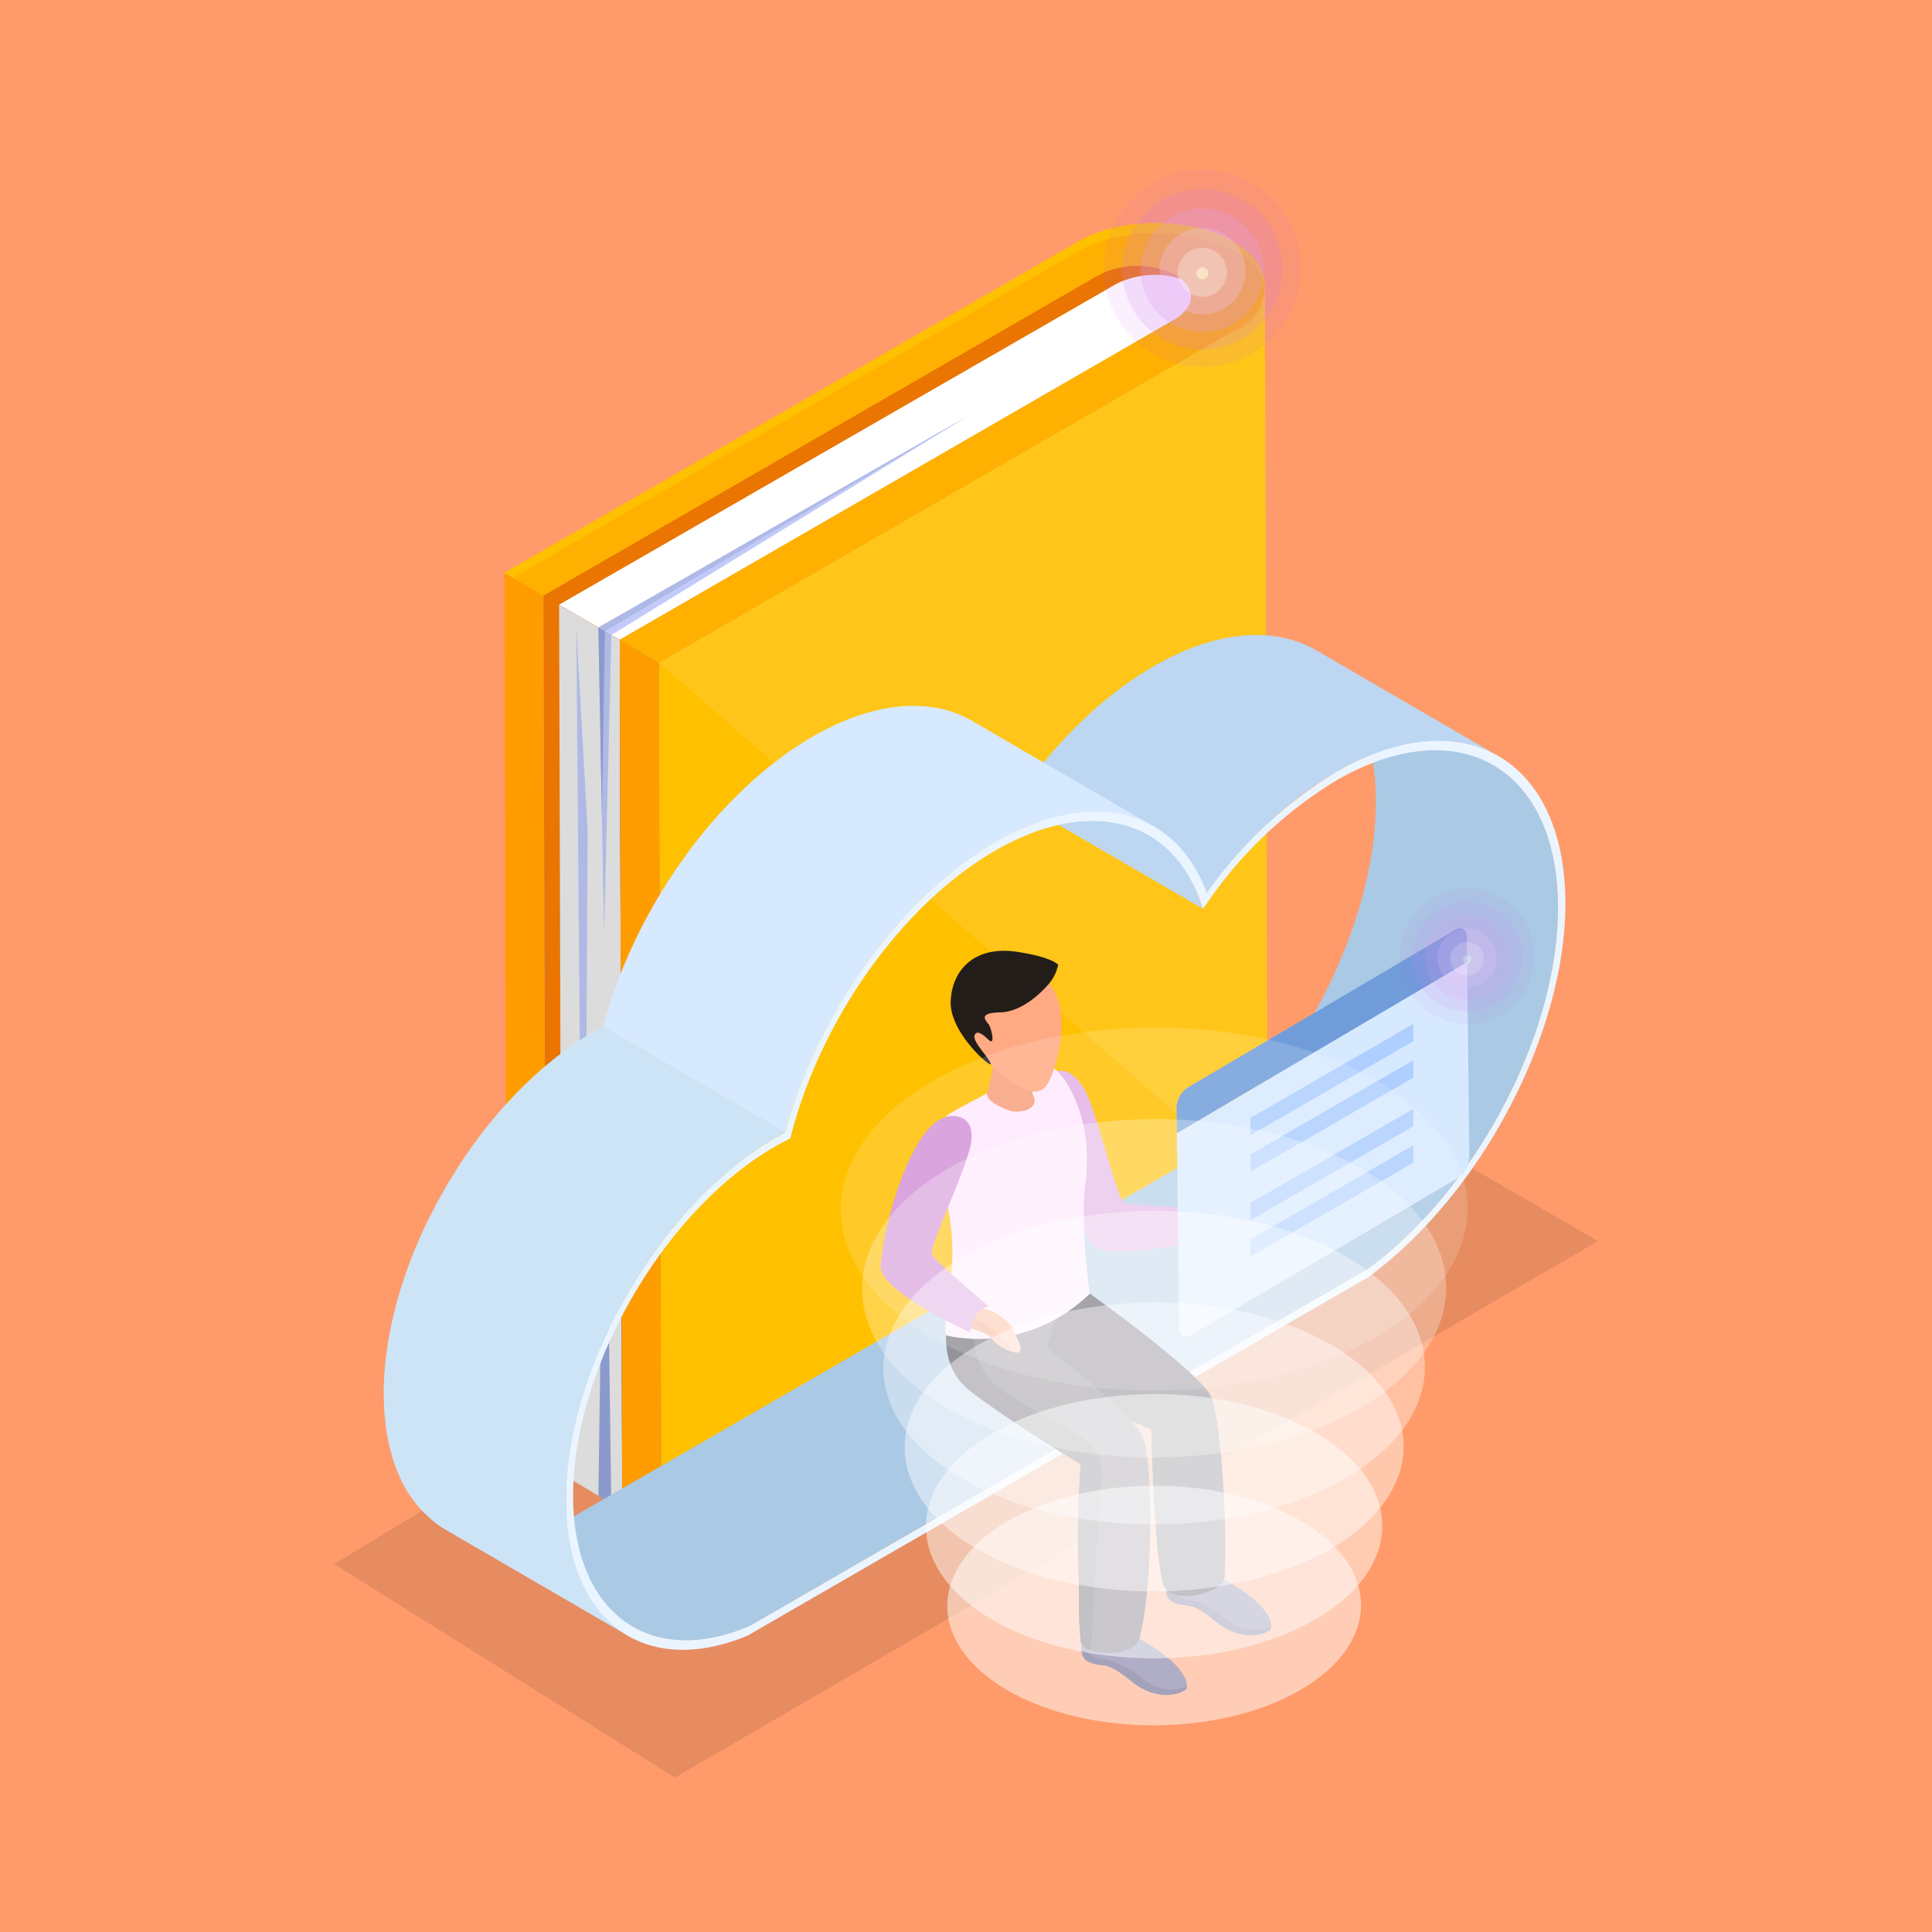 <svg xmlns="http://www.w3.org/2000/svg" xmlns:xlink="http://www.w3.org/1999/xlink" width="206" height="206" viewBox="0 0 206 206">
  <defs>
    <clipPath id="clip-path">
      <path id="Trazado_122812" data-name="Trazado 122812" d="M214.6,384.277l.264,94.137a9.025,9.025,0,0,1,8.16,0l-.269-94.137A8.995,8.995,0,0,0,214.6,384.277Z" transform="translate(-214.596 -383.3)" fill="none"/>
    </clipPath>
    <clipPath id="clip-path-2">
      <path id="Trazado_122821" data-name="Trazado 122821" d="M221.606,480.4l-.271-94.141a2.866,2.866,0,0,0-1.682-2.353l.269,94.137A2.881,2.881,0,0,1,221.606,480.4Z" transform="translate(-219.653 -383.906)" fill="none"/>
    </clipPath>
    <clipPath id="clip-path-3">
      <path id="Trazado_122823" data-name="Trazado 122823" d="M221.61,479.506l-.271-94.141a2.882,2.882,0,0,1-1.693,2.379l.263,94.137A2.874,2.874,0,0,0,221.61,479.506Z" transform="translate(-219.646 -385.365)" fill="none"/>
    </clipPath>
  </defs>
  <g id="_94" data-name="94" transform="translate(-1170 -16286)">
    <rect id="Rectángulo_34997" data-name="Rectángulo 34997" width="206" height="206" transform="translate(1170 16286)" fill="#ff9b6a"/>
    <g id="Grupo_86624" data-name="Grupo 86624" transform="translate(1041.595 15926.346)">
      <g id="Grupo_86582" data-name="Grupo 86582" transform="translate(164.022 468.938)" opacity="0.1">
        <path id="Trazado_122800" data-name="Trazado 122800" d="M200.368,513.753l98.421-57.2L259.066,433.5l-95.044,57.479Z" transform="translate(-164.022 -433.502)"/>
      </g>
      <g id="Grupo_86601" data-name="Grupo 86601" transform="translate(182.182 383.429)">
        <g id="Grupo_86585" data-name="Grupo 86585" transform="translate(63.394 4.555)" style="isolation: isolate">
          <g id="Grupo_86584" data-name="Grupo 86584" clip-path="url(#clip-path)">
            <g id="Grupo_86583" data-name="Grupo 86583" transform="translate(0 -0.003)" style="isolation: isolate">
              <path id="Trazado_122801" data-name="Trazado 122801" d="M214.6,384.058l.264,94.137a6.6,6.6,0,0,1,.832-.4l-.268-94.141a5.786,5.786,0,0,0-.829.4Z" transform="translate(-214.596 -383.078)" fill="#6e0049"/>
              <path id="Trazado_122802" data-name="Trazado 122802" d="M215.11,383.747l.268,94.141c.224-.089.458-.166.7-.235l-.269-94.141c-.237.069-.477.147-.7.235Z" transform="translate(-214.281 -383.167)" fill="#72004c"/>
              <path id="Trazado_122803" data-name="Trazado 122803" d="M215.544,383.568l.269,94.141c.194-.058.4-.1.6-.145l-.264-94.144c-.2.04-.406.092-.6.148Z" transform="translate(-214.015 -383.224)" fill="#76004f"/>
              <path id="Trazado_122804" data-name="Trazado 122804" d="M215.918,383.457l.264,94.144c.19-.042.379-.076.577-.1l-.273-94.141c-.19.026-.384.061-.569.1Z" transform="translate(-213.786 -383.261)" fill="#7a0052"/>
              <path id="Trazado_122805" data-name="Trazado 122805" d="M216.271,383.383l.273,94.141c.179-.027.369-.047.56-.063l-.269-94.141c-.187.016-.374.035-.563.063Z" transform="translate(-213.57 -383.285)" fill="#7f0055"/>
              <path id="Trazado_122806" data-name="Trazado 122806" d="M216.62,383.332l.269,94.141c.189-.015.377-.024.568-.031l-.269-94.141c-.189,0-.379.013-.568.031Z" transform="translate(-213.356 -383.296)" fill="#830057"/>
              <path id="Trazado_122807" data-name="Trazado 122807" d="M216.972,383.3l.269,94.141c.2,0,.4,0,.589,0l-.264-94.141c-.2-.01-.4-.01-.593,0Z" transform="translate(-213.14 -383.298)" fill="#87005a"/>
              <path id="Trazado_122808" data-name="Trazado 122808" d="M217.34,383.3l.264,94.141c.218,0,.429.021.648.044l-.273-94.144c-.211-.019-.424-.034-.64-.04Z" transform="translate(-212.915 -383.295)" fill="#8b005d"/>
              <path id="Trazado_122809" data-name="Trazado 122809" d="M217.737,383.328l.273,94.144c.244.023.489.056.732.1l-.264-94.141c-.243-.045-.49-.079-.74-.1Z" transform="translate(-212.672 -383.28)" fill="#8f0060"/>
              <path id="Trazado_122810" data-name="Trazado 122810" d="M218.2,383.393l.264,94.141a7.738,7.738,0,0,1,1.09.271l-.263-94.142a8.3,8.3,0,0,0-1.092-.269Z" transform="translate(-212.391 -383.24)" fill="#940063"/>
              <path id="Trazado_122811" data-name="Trazado 122811" d="M218.873,383.56l.263,94.142a6.7,6.7,0,0,1,1.264.553l-.269-94.137a6.505,6.505,0,0,0-1.258-.558Z" transform="translate(-211.976 -383.138)" fill="#980066"/>
            </g>
          </g>
        </g>
        <g id="Grupo_86588" data-name="Grupo 86588" transform="translate(71.549 5.532)" style="isolation: isolate">
          <g id="Grupo_86587" data-name="Grupo 86587" clip-path="url(#clip-path-2)">
            <g id="Grupo_86586" data-name="Grupo 86586" style="isolation: isolate">
              <path id="Trazado_122813" data-name="Trazado 122813" d="M219.653,383.906l.269,94.137.071.044-.264-94.139a.682.682,0,0,0-.076-.042Z" transform="translate(-219.653 -383.906)" fill="#980066"/>
              <path id="Trazado_122814" data-name="Trazado 122814" d="M219.7,383.932l.264,94.139a4.236,4.236,0,0,1,.73.543l-.264-94.141a4.546,4.546,0,0,0-.731-.542Z" transform="translate(-219.624 -383.89)" fill="#940063"/>
              <path id="Trazado_122815" data-name="Trazado 122815" d="M220.153,384.268l.264,94.141a2.972,2.972,0,0,1,.361.387l-.264-94.141a3.825,3.825,0,0,0-.361-.387Z" transform="translate(-219.347 -383.684)" fill="#8f0060"/>
              <path id="Trazado_122816" data-name="Trazado 122816" d="M220.377,384.508l.264,94.141a2.945,2.945,0,0,1,.234.344l-.264-94.137a2.334,2.334,0,0,0-.234-.347Z" transform="translate(-219.209 -383.537)" fill="#8b005d"/>
              <path id="Trazado_122817" data-name="Trazado 122817" d="M220.522,384.723l.264,94.137a2.074,2.074,0,0,1,.15.331l-.263-94.141a2.624,2.624,0,0,0-.152-.327Z" transform="translate(-219.121 -383.406)" fill="#87005a"/>
              <path id="Trazado_122818" data-name="Trazado 122818" d="M220.616,384.926l.263,94.141a1.722,1.722,0,0,1,.1.327l-.263-94.144a2.394,2.394,0,0,0-.1-.324Z" transform="translate(-219.063 -383.281)" fill="#830057"/>
              <path id="Trazado_122819" data-name="Trazado 122819" d="M220.675,385.127l.263,94.144a2.017,2.017,0,0,1,.042.327l-.271-94.141a2.553,2.553,0,0,0-.034-.331Z" transform="translate(-219.027 -383.158)" fill="#7f0055"/>
              <path id="Trazado_122820" data-name="Trazado 122820" d="M220.7,385.332l.271,94.141v.053l-.271-94.141v-.053Z" transform="translate(-219.014 -383.032)" fill="#7a0052"/>
            </g>
          </g>
        </g>
        <g id="Grupo_86591" data-name="Grupo 86591" transform="translate(71.538 7.885)" style="isolation: isolate">
          <g id="Grupo_86590" data-name="Grupo 86590" clip-path="url(#clip-path-3)">
            <g id="Grupo_86589" data-name="Grupo 86589" style="isolation: isolate">
              <path id="Trazado_122822" data-name="Trazado 122822" d="M219.646,387.744l.263,94.137a2.874,2.874,0,0,0,1.7-2.375l-.271-94.141a2.882,2.882,0,0,1-1.693,2.379Z" transform="translate(-219.646 -385.365)" fill="#858585"/>
            </g>
          </g>
        </g>
        <g id="Grupo_86592" data-name="Grupo 86592" transform="translate(4.164 5.533)">
          <path id="Trazado_122824" data-name="Trazado 122824" d="M177.866,418.1l.271,94.142,59.224-34.2-.265-94.137Z" transform="translate(-177.866 -383.906)" fill="#71004c"/>
        </g>
        <g id="Grupo_86593" data-name="Grupo 86593" transform="translate(0 37.302)">
          <path id="Trazado_122825" data-name="Trazado 122825" d="M175.284,403.607l.263,94.142,4.172,2.422-.271-94.142Z" transform="translate(-175.284 -403.607)" fill="#ff9c00"/>
        </g>
        <g id="Grupo_86594" data-name="Grupo 86594" transform="translate(4.164 39.724)">
          <path id="Trazado_122826" data-name="Trazado 122826" d="M177.866,405.109l.271,94.142,1.672-.51,6.463,3.893-.264-92.794Z" transform="translate(-177.866 -405.109)" fill="#dcdcdc"/>
        </g>
        <g id="Grupo_86595" data-name="Grupo 86595" transform="translate(12.305 10.263)">
          <path id="Trazado_122827" data-name="Trazado 122827" d="M182.915,421.031l.264,94.142,59.231-34.2-.263-94.137Z" transform="translate(-182.915 -386.84)" fill="#898989"/>
        </g>
        <g id="Grupo_86596" data-name="Grupo 86596" transform="translate(4.164 4.555)">
          <path id="Trazado_122828" data-name="Trazado 122828" d="M177.866,418.469l8.142,4.731,59.232-34.191c2.253-1.308,2.266-3.427.011-4.731a8.995,8.995,0,0,0-8.155,0Z" transform="translate(-177.866 -383.3)" fill="#ea7500"/>
        </g>
        <g id="Grupo_86597" data-name="Grupo 86597" transform="translate(5.84 5.54)">
          <path id="Trazado_122829" data-name="Trazado 122829" d="M244.6,388.634l-59.232,34.191-6.466-3.754,59.4-34.192a9.129,9.129,0,0,1,6.957-.519C246.825,385.664,246.611,387.468,244.6,388.634Z" transform="translate(-178.905 -383.911)" fill="#fff"/>
        </g>
        <g id="Grupo_86598" data-name="Grupo 86598" transform="translate(12.305 44.455)">
          <path id="Trazado_122830" data-name="Trazado 122830" d="M182.915,408.043l.264,94.142,4.17,2.422-.263-94.142Z" transform="translate(-182.915 -408.043)" fill="#ff9c00"/>
        </g>
        <path id="Trazado_122831" data-name="Trazado 122831" d="M246.677,389.471c2.3-1.327,3.449-3.072,3.443-4.817l.269,94.141c0,1.742-1.145,3.486-3.448,4.817l-61.176,35.323-.264-94.142Z" transform="translate(-169.025 -377.915)" fill="#ffc000"/>
        <g id="Grupo_86599" data-name="Grupo 86599" transform="translate(0)">
          <path id="Trazado_122832" data-name="Trazado 122832" d="M175.284,417.777l4.164,2.422,59.23-34.191a8.995,8.995,0,0,1,8.155,0c2.254,1.3,2.241,3.423-.011,4.731L187.59,424.93l4.17,2.422,61.176-35.322c4.572-2.64,4.6-6.929.048-9.575s-11.946-2.64-16.521,0Z" transform="translate(-175.284 -380.475)" fill="#ffc000"/>
        </g>
        <g id="Grupo_86600" data-name="Grupo 86600" transform="translate(0.915 1.065)">
          <path id="Trazado_122833" data-name="Trazado 122833" d="M246.485,385.6a8.995,8.995,0,0,0-8.155,0L179.1,419.794l-3.249-1.885,60.265-34.795c4.575-2.638,11.977-2.638,16.521,0a4.383,4.383,0,0,1-.048,8.511l-61.176,35.322-4.17-2.422,58.812-33.953a3.9,3.9,0,0,0,2.027-2.085C248.462,387.5,247.843,386.388,246.485,385.6Z" transform="translate(-175.851 -381.136)" fill="#ffb000"/>
        </g>
        <path id="Trazado_122834" data-name="Trazado 122834" d="M177.866,405.109l.271,94.142,1.672-.51-.268-92.656Z" transform="translate(-173.702 -365.385)" fill="#ea7500"/>
        <path id="Trazado_122835" data-name="Trazado 122835" d="M181.246,428.892l-.255,48.355-.51-18.129-.441-51.9Z" transform="translate(-172.37 -364.09)" fill="#aeb9e5"/>
        <path id="Trazado_122836" data-name="Trazado 122836" d="M220.9,393.238l-39.4,22.551,1.378.8Z" transform="translate(-171.475 -372.657)" fill="#c2caf9"/>
        <path id="Trazado_122837" data-name="Trazado 122837" d="M181.5,407.223l.608,32.683.77-31.883Z" transform="translate(-171.475 -364.09)" fill="#aeb9e5"/>
        <path id="Trazado_122838" data-name="Trazado 122838" d="M220.9,393.238l-39.4,22.551.691.4Z" transform="translate(-171.475 -372.657)" fill="#aeb9e5"/>
        <path id="Trazado_122839" data-name="Trazado 122839" d="M182.192,407.623l-.317,19.792-.375-20.192Z" transform="translate(-171.475 -364.09)" fill="#8b9acc"/>
        <path id="Trazado_122840" data-name="Trazado 122840" d="M182.192,434.3l.687,49.755-1.378-.831Z" transform="translate(-171.475 -347.504)" fill="#8b9acc"/>
        <path id="Trazado_122841" data-name="Trazado 122841" d="M250.12,384.654l.269,94.141a4.326,4.326,0,0,1-.581,2.019L185.5,424.793l61.176-35.322C248.977,388.144,250.127,386.4,250.12,384.654Z" transform="translate(-169.025 -377.915)" fill="#fff" opacity="0.1"/>
      </g>
      <g id="Grupo_86604" data-name="Grupo 86604" transform="translate(169.312 427.355)">
        <path id="Trazado_122842" data-name="Trazado 122842" d="M191.148,512.466l-19.427-11.291a10.8,10.8,0,0,0,1.121.555c.1.047.211.086.319.129.226.089.466.161.7.232.281.092.561.171.848.237.252.056.506.106.771.148.168.024.337.053.508.073a12.459,12.459,0,0,0,1.263.087c.023,0,.047,0,.069,0,.469,0,.948-.027,1.435-.073l.284-.027c.472-.056.951-.132,1.437-.234.073-.013.145-.031.218-.047.5-.11,1-.242,1.517-.4l.2-.069c.548-.173,1.1-.371,1.656-.608l66.019-38.121a43.732,43.732,0,0,0,6.176-5.56l.034-.04c.631-.677,1.238-1.377,1.833-2.095.032-.037.063-.082.1-.119.576-.706,1.14-1.424,1.685-2.158l.044-.053c.542-.734,1.064-1.487,1.575-2.246q.9-1.352,1.722-2.753.68-1.156,1.306-2.34c.042-.076.082-.158.124-.237.408-.787.8-1.577,1.174-2.377l.092-.208c.368-.793.711-1.6,1.039-2.406.032-.076.063-.152.092-.231.331-.816.63-1.638.909-2.459.023-.056.042-.114.063-.177.3-.872.564-1.748.81-2.624l.01-.021c.237-.872.453-1.745.637-2.611.013-.055.021-.1.031-.161q.261-1.229.445-2.441c.013-.082.018-.166.034-.252.113-.787.2-1.575.258-2.353.006-.073.016-.148.023-.224.06-.83.092-1.656.089-2.469,0-.437-.013-.869-.032-1.292-.006-.123-.016-.242-.023-.361-.018-.284-.034-.568-.06-.848-.015-.173-.037-.342-.053-.513-.027-.232-.053-.46-.085-.69-.021-.166-.05-.34-.074-.5-.035-.227-.073-.445-.115-.661-.037-.184-.073-.366-.11-.545s-.089-.389-.132-.577c-.05-.214-.108-.424-.164-.632-.047-.168-.094-.334-.145-.5-.077-.252-.16-.5-.245-.737-.047-.139-.092-.274-.145-.406-.153-.416-.324-.816-.5-1.2-.016-.031-.032-.06-.048-.092a15.457,15.457,0,0,0-.808-1.474,1.225,1.225,0,0,1-.073-.113,12.976,12.976,0,0,0-.769-1.071c-.063-.082-.129-.161-.192-.24-.261-.311-.532-.61-.813-.89-.026-.023-.044-.047-.069-.073a11.4,11.4,0,0,0-.951-.819c-.076-.06-.156-.122-.235-.179a11.045,11.045,0,0,0-1.04-.7l19.427,11.288a11.067,11.067,0,0,1,1.04.7,2.762,2.762,0,0,1,.235.179,10.591,10.591,0,0,1,.951.819c.026.024.05.053.076.079.281.276.545.572.8.879.066.081.135.163.2.245.268.343.522.693.764,1.068a.25.25,0,0,1,.026.035c.016.027.032.06.05.087a14.885,14.885,0,0,1,.806,1.461.637.637,0,0,0,.035.064.1.1,0,0,0,.013.031c.179.387.348.787.5,1.2a.848.848,0,0,1,.047.111c.039.1.066.2.1.3.085.242.166.482.242.73.023.069.052.135.069.208.029.1.052.2.076.293.06.208.113.414.168.629.018.1.047.184.069.277s.04.2.06.293c.04.189.079.384.113.579.019.1.04.184.056.281s.032.214.048.318c.031.185.06.369.084.558.013.082.029.161.039.248.014.132.024.277.04.419.019.169.04.347.056.522l.019.19c.019.21.026.431.04.648.006.123.019.242.026.368,0,.029,0,.061,0,.089l0,0v0h0c.016.373.026.753.026,1.134v.069c0,.347,0,.693-.013,1.047-.013.371-.029.743-.053,1.121-.006.094-.013.185-.023.284l-.019.258c-.016.2-.031.4-.047.592-.039.384-.082.766-.129,1.153-.026.192-.056.393-.085.592-.013.082-.023.166-.037.252-.016.111-.029.214-.045.322q-.094.6-.208,1.193c-.06.308-.119.614-.185.922-.013.053-.023.11-.034.164s-.016.09-.026.139c-.092.411-.189.827-.29,1.243s-.211.813-.324,1.222a.2.2,0,0,1-.006.034c-.116.413-.235.832-.364,1.248s-.258.824-.4,1.237c-.013.042-.029.085-.045.129-.018.063-.04.123-.06.184-.1.3-.2.589-.308.885-.142.39-.29.784-.445,1.174-.047.129-.1.261-.156.393-.032.076-.06.155-.092.231-.073.176-.139.347-.211.519-.156.381-.321.759-.49,1.143-.111.248-.224.5-.337.747-.035.069-.066.142-.1.208s-.053.123-.082.185c-.2.422-.4.839-.608,1.253-.153.313-.314.614-.476.924-.047.084-.084.173-.132.261-.027.06-.063.123-.094.179-.369.687-.747,1.371-1.14,2.042-.023.04-.048.073-.069.113-.548.932-1.127,1.851-1.727,2.753-.024.039-.047.076-.071.113q-.714,1.059-1.466,2.082a.264.264,0,0,1-.027.035c-.023.034-.048.063-.069.094-.3.406-.608.806-.921,1.2-.235.3-.477.6-.718.892-.047.055-.092.114-.139.168-.024.031-.05.066-.079.1-.285.35-.585.693-.882,1.037-.285.321-.576.642-.866.955a.051.051,0,0,1-.024.027c-.01.01-.019.026-.032.039-.314.337-.629.668-.951.995s-.632.639-.956.945c-.016.018-.032.034-.048.05-.337.324-.677.637-1.017.948s-.672.6-1.013.882a.1.1,0,0,1-.026.021l-.01.006c-.34.29-.69.574-1.039.851s-.693.539-1.043.8c-.016.01-.029.023-.044.031l-66.019,38.123c-.1.042-.2.085-.3.126q-.435.177-.863.321c-.171.06-.337.111-.5.164l-.182.066c-.063.016-.126.037-.185.056-.293.089-.587.171-.872.24-.158.04-.31.073-.461.1-.077.016-.15.034-.223.047s-.148.036-.224.055c-.3.057-.608.11-.909.147-.1.013-.208.019-.313.032-.087.013-.179.019-.271.027-.129.013-.258.032-.387.042-.347.023-.69.034-1.027.031h-.018c-.035,0-.066,0-.1,0-.331,0-.661-.018-.982-.05-.085-.006-.168-.024-.253-.034-.173-.019-.342-.048-.513-.076-.155-.023-.318-.036-.473-.066-.106-.019-.2-.06-.3-.085-.284-.063-.558-.142-.829-.224-.126-.04-.268-.063-.39-.11s-.224-.089-.331-.132-.208-.082-.306-.123A10.61,10.61,0,0,1,191.148,512.466Z" transform="translate(-164.596 -406.726)" fill="#aac9e5"/>
        <path id="Trazado_122843" data-name="Trazado 122843" d="M230.579,433.311q-.747.941-1.471,1.927l-19.427-11.294.264-.358c.344-.46.69-.914,1.04-1.358.05-.069.106-.135.163-.2.082-.108.168-.208.25-.311.176-.218.345-.432.519-.643.3-.364.614-.724.919-1.077a.264.264,0,0,0,.047-.05c.3-.34.6-.671.9-1,.185-.2.377-.4.569-.6.085-.089.171-.177.256-.264l.156-.168q.51-.52,1.03-1.021l.3-.274c.1-.1.21-.2.321-.3.148-.139.3-.281.44-.413.363-.324.724-.642,1.087-.945l.029-.026a.952.952,0,0,0,.074-.063c.326-.271.653-.539.98-.8.2-.153.4-.3.6-.456.085-.063.169-.129.255-.2s.145-.111.218-.164c.35-.258.7-.5,1.058-.748.114-.079.227-.148.337-.224.089-.06.177-.115.261-.174.148-.1.293-.2.442-.289.343-.221.687-.429,1.029-.634.082-.047.161-.09.243-.139.258-.15.516-.292.771-.427.1-.058.2-.1.3-.158.126-.066.248-.132.371-.2s.218-.115.323-.164c.179-.084.352-.163.526-.245.1-.053.211-.1.314-.152a.992.992,0,0,0,.145-.069c.327-.145.651-.281.972-.41l.006-.006.01,0c.324-.129.65-.248.968-.358a1.207,1.207,0,0,1,.135-.047c.113-.039.223-.076.334-.111.169-.053.34-.116.5-.163l.268-.076c.129-.035.261-.073.392-.1.113-.034.229-.069.345-.1s.253-.053.379-.082.258-.06.384-.085c.079-.015.161-.034.237-.053.147-.029.289-.047.431-.066s.306-.06.46-.079c.06-.01.118-.021.174-.027.147-.019.289-.029.434-.048.164-.014.331-.034.492-.047.053-.006.106-.013.161-.016.126-.01.248-.01.377-.016.2,0,.393-.015.589-.018.06,0,.119-.006.179-.006.092,0,.184.013.274.013.256.006.511.018.763.037.076.006.155.006.227.01.056.006.11.019.166.026q.573.06,1.124.16a.705.705,0,0,0,.114.019l.021.006a12.719,12.719,0,0,1,1.543.422c.048.018.1.024.142.04s.069.032.108.043c.226.082.443.177.661.268.1.048.2.082.29.126.314.145.622.306.916.476l19.43,11.294c-.294-.173-.6-.331-.911-.476-.1-.05-.216-.09-.324-.135-.208-.094-.419-.182-.635-.261-.079-.031-.161-.053-.243-.082a12.918,12.918,0,0,0-1.553-.427c-.034-.006-.073-.01-.11-.016-.374-.076-.753-.122-1.14-.166-.135-.013-.268-.029-.4-.035-.258-.019-.516-.032-.776-.037-.14,0-.276-.01-.418-.006-.214,0-.435.011-.653.021-.156.006-.318.013-.474.026-.177.013-.353.032-.531.053-.2.023-.39.042-.585.069-.166.026-.331.053-.5.086-.2.034-.4.069-.6.106-.15.035-.308.073-.46.1q-.322.075-.648.16-.218.058-.435.121c-.252.074-.5.15-.758.235-.108.035-.221.066-.334.11q-.535.181-1.071.4l-.042.014c-.371.148-.743.313-1.114.479-.119.056-.24.118-.363.171-.258.126-.522.252-.787.384-.129.069-.258.135-.39.2-.353.185-.713.377-1.071.585-.574.331-1.137.687-1.7,1.056-.1.06-.192.126-.287.192-.535.355-1.064.734-1.593,1.124-.092.069-.182.142-.274.211-.519.393-1.037.8-1.546,1.23-.034.026-.063.052-.1.076-.519.439-1.032.9-1.545,1.374-.114.106-.231.218-.347.324-.5.466-.99.945-1.467,1.443-.089.087-.174.179-.256.269-.5.518-.988,1.047-1.474,1.6a.2.2,0,0,0-.044.047h0c-.489.558-.971,1.134-1.443,1.721C230.747,433.107,230.662,433.207,230.579,433.311Z" transform="translate(-141.342 -407.715)" fill="#bdd7f2"/>
        <g id="Grupo_86602" data-name="Grupo 86602" transform="translate(67.764 17.42)">
          <path id="Trazado_122844" data-name="Trazado 122844" d="M228.754,429.812l-19.43-11.294.173.488,19.427,11.288Z" transform="translate(-209.325 -418.518)" fill="#bdd7f2"/>
        </g>
        <path id="Trazado_122845" data-name="Trazado 122845" d="M210.816,419.715c-.076-.156-.145-.318-.224-.469a14.433,14.433,0,0,0-.761-1.382.284.284,0,0,1-.026-.032c-.235-.371-.492-.721-.753-1.055-.09-.11-.182-.215-.277-.321-.189-.231-.387-.448-.6-.656-.106-.11-.213-.216-.324-.321q-.322-.3-.658-.566c-.1-.082-.2-.171-.311-.25a10.575,10.575,0,0,0-1.03-.685l19.43,11.288a11.4,11.4,0,0,1,1.029.685c.1.079.2.168.31.25.226.179.447.368.661.572.106.1.214.2.321.311.208.211.41.435.6.663.092.106.184.211.271.321a12.664,12.664,0,0,1,.747,1.042.172.172,0,0,0,.029.039l0,.006a14.721,14.721,0,0,1,.758,1.372c.035.066.073.121.1.182.047.1.085.2.129.3q.16.36.314.743c.042.106.1.211.132.318.063.171.126.343.185.521L211.45,421.3c-.1-.284-.2-.552-.316-.829C211.031,420.216,210.929,419.961,210.816,419.715Z" transform="translate(-143.685 -403.879)" fill="#bdd7f2"/>
        <path id="Trazado_122846" data-name="Trazado 122846" d="M220.025,429.349c-.094.069-.189.142-.284.211-.532.413-1.064.835-1.59,1.279-.06.053-.116.106-.173.155-.492.423-.98.859-1.456,1.306-.084.079-.169.155-.255.234-.5.476-.988.963-1.467,1.464-.1.1-.2.208-.3.314-.487.511-.963,1.03-1.432,1.566-.06.066-.115.132-.168.2-.466.535-.919,1.08-1.366,1.645-.042.053-.089.106-.129.16-.435.552-.864,1.122-1.282,1.692-.221.3-.435.614-.653.922-.232.331-.46.664-.685,1q-.912,1.35-1.748,2.764c-.237.4-.466.816-.7,1.232-.164.3-.334.589-.5.885-.343.645-.677,1.295-.995,1.953-.056.123-.116.239-.173.358-.318.661-.624,1.33-.914,2-.034.087-.073.176-.11.261q-.44,1.028-.832,2.072c-.034.092-.069.182-.1.271-.255.69-.5,1.385-.724,2.079-.032.1-.066.208-.1.311-.235.743-.456,1.487-.655,2.233l-19.427-11.288c.04-.161.085-.324.129-.489q.179-.636.372-1.269c.047-.15.1-.3.14-.447.042-.119.079-.243.118-.366.047-.142.087-.284.139-.424.135-.4.277-.809.421-1.209.052-.139.1-.274.152-.41.039-.1.076-.2.111-.293.06-.155.116-.311.179-.469.148-.38.3-.763.46-1.143.06-.142.123-.284.182-.427.042-.1.085-.2.129-.294.058-.139.111-.274.171-.41.176-.384.347-.772.526-1.153.066-.139.139-.281.2-.423.056-.123.119-.245.179-.368.073-.148.139-.294.211-.439.231-.456.46-.913.7-1.363.021-.039.047-.079.069-.124.176-.327.361-.648.545-.972.189-.34.374-.687.569-1.024.029-.05.063-.094.092-.142.553-.942,1.14-1.861,1.745-2.767.053-.076.1-.158.15-.24.174-.258.363-.506.539-.76.218-.308.429-.618.653-.919.06-.085.119-.173.182-.261.337-.453.677-.9,1.027-1.342a.8.8,0,0,1,.073-.092c.04-.053.084-.1.126-.156.242-.3.482-.6.724-.895.2-.242.413-.482.618-.724.069-.079.139-.161.211-.24.027-.031.06-.073.087-.106.31-.353.621-.7.942-1.043.126-.139.256-.268.385-.4.1-.1.2-.211.3-.311s.192-.2.29-.3q.506-.518,1.021-1.013c.053-.055.106-.1.163-.148.085-.085.177-.168.264-.253.211-.192.419-.39.627-.579.264-.242.535-.476.806-.7.063-.055.126-.111.189-.164a.883.883,0,0,0,.069-.066c.356-.3.713-.589,1.071-.869.145-.116.293-.224.442-.337.1-.079.2-.155.3-.231s.2-.156.3-.229c.337-.252.68-.5,1.022-.734l.253-.164.274-.179c.163-.108.324-.218.484-.321.329-.208.663-.413.99-.6.079-.045.153-.092.229-.135.255-.148.511-.29.763-.426.089-.047.173-.089.264-.135.135-.073.268-.142.406-.211l.308-.161c.148-.074.3-.14.445-.21.123-.056.245-.118.371-.171l.152-.076c.255-.113.5-.218.753-.318.063-.029.123-.053.185-.079l.029-.013c.321-.129.639-.248.956-.361a.876.876,0,0,0,.1-.032l.311-.1c.192-.063.376-.129.564-.185l.185-.048c.145-.043.293-.084.435-.123.123-.031.245-.069.361-.1l.268-.061c.152-.035.3-.068.453-.1.092-.016.187-.04.271-.06.114-.023.221-.035.334-.053.164-.032.329-.056.489-.079.069-.013.139-.029.208-.039.11-.014.221-.018.331-.034.185-.019.369-.04.552-.056.063,0,.129-.013.192-.016.108-.01.2-.01.311-.013.2-.01.4-.019.6-.021.073,0,.147-.006.219-.006s.161.008.247.011c.242.007.487.016.727.035.082.006.166.006.242.01.048.006.092.019.135.021.413.042.816.1,1.209.174l.016,0h.01a12.5,12.5,0,0,1,1.464.4c.047.013.1.023.145.037s.069.032.106.045c.218.076.423.163.631.252.11.047.221.087.327.139.308.145.608.3.9.469l19.425,11.288c-.292-.171-.6-.324-.906-.469-.1-.047-.2-.085-.3-.129-.211-.092-.426-.181-.643-.258-.082-.035-.173-.058-.258-.085a11.793,11.793,0,0,0-1.467-.4c-.4-.079-.806-.132-1.222-.174-.129-.015-.261-.021-.387-.034-.247-.016-.489-.029-.737-.035-.145,0-.293,0-.445,0-.2,0-.4.01-.6.019-.173.01-.343.019-.516.032s-.347.034-.519.056c-.189.021-.382.037-.574.069-.15.023-.3.05-.456.076-.211.037-.423.076-.631.123-.144.031-.289.06-.434.1-.218.05-.435.106-.655.166-.139.037-.274.076-.416.11-.243.076-.489.155-.734.237-.116.037-.231.073-.347.113-.356.119-.711.252-1.071.4-.06.023-.116.05-.174.073-.3.123-.608.255-.916.393-.119.056-.248.118-.371.177-.256.119-.508.242-.763.371-.126.069-.255.132-.381.2-.347.179-.69.369-1.043.568-.569.334-1.14.692-1.7,1.064-.09.06-.185.119-.273.179C221.085,428.572,220.551,428.949,220.025,429.349Z" transform="translate(-158.416 -404.849)" fill="#d7e9ff"/>
        <g id="Grupo_86603" data-name="Grupo 86603" transform="translate(19.431 11.29)">
          <path id="Trazado_122847" data-name="Trazado 122847" d="M202.741,456.493c3.394-12.762,12.343-25.161,22.358-30.947,10.217-5.894,19.228-3.717,22.589,5.4a46.153,46.153,0,0,1,13.792-12.9c13.436-7.757,24.4-1.511,24.44,13.934.04,13.934-8.976,31.092-21.033,39.934l-66.141,38.2c-11.024,4.61-19.361-1.563-19.394-14.349-.044-14.205,9.975-31.563,22.334-38.7C202.041,456.864,202.394,456.675,202.741,456.493Zm-3.922,52.676,66.019-38.123c11.609-8.519,20.339-25.121,20.3-38.613-.042-14.941-10.656-20.993-23.656-13.483a44.98,44.98,0,0,0-13.765,13.067l-.434.6-.171-.481c-3.117-9.216-11.964-11.5-22.008-5.7-9.779,5.644-18.509,17.824-21.726,30.292l-.1.382-.3.145c-.424.226-.859.447-1.3.7-11.925,6.886-21.594,23.64-21.557,37.344.035,12.335,8.069,18.283,18.69,13.855Z" transform="translate(-179.352 -414.716)" fill="#ebf5ff"/>
        </g>
        <path id="Trazado_122848" data-name="Trazado 122848" d="M167.316,471.885c.013-.36.029-.719.053-1.08.006-.164.026-.331.039-.5.006-.076.008-.145.018-.221.01-.123.016-.245.026-.368.037-.366.079-.73.126-1.1s.1-.75.158-1.124a.143.143,0,0,0,.006-.032.4.4,0,0,0,.011-.074c.055-.342.114-.681.177-1.024.073-.387.152-.779.239-1.166.032-.152.069-.3.1-.44.019-.073.031-.148.05-.218.04-.174.076-.344.119-.518.1-.393.2-.793.316-1.19.081-.3.169-.6.261-.9a1.107,1.107,0,0,1,.04-.135c.013-.055.029-.1.04-.152.121-.387.247-.776.373-1.163s.261-.761.4-1.143c.029-.079.06-.155.089-.232.014-.048.034-.092.05-.135.092-.247.179-.485.274-.727.142-.363.287-.729.437-1.09.115-.271.234-.542.35-.813.013-.032.029-.066.044-.1.019-.053.045-.11.066-.156.158-.369.326-.732.5-1.09.185-.4.377-.79.574-1.185.031-.066.066-.126.1-.185s.073-.142.11-.214c.161-.314.323-.632.489-.947.211-.4.435-.779.655-1.166.108-.192.208-.384.319-.568.047-.081.087-.16.132-.242.2-.334.416-.655.621-.985.3-.479.592-.967.9-1.44.05-.079.1-.164.155-.245.456-.684.932-1.358,1.421-2.019q.486-.663.989-1.3c.271-.347.548-.687.826-1.024l.015-.016c.01-.011.013-.021.026-.027.284-.347.574-.684.866-1.018s.577-.648.876-.968c.042-.047.089-.087.129-.137s.1-.1.148-.152c.211-.224.419-.45.637-.671.308-.314.626-.627.943-.932.1-.092.2-.187.3-.277.063-.056.129-.116.192-.181.164-.15.327-.308.492-.456.331-.3.661-.585,1-.869.142-.116.284-.229.426-.347.079-.066.153-.126.229-.189.115-.087.224-.185.337-.274.324-.258.656-.5.984-.747.232-.173.472-.34.708-.506a1.437,1.437,0,0,1,.135-.1c.04-.031.085-.063.126-.09.313-.214.631-.426.948-.627s.627-.39.942-.579l.221-.127c.2-.11.381-.213.572-.318.165-.089.324-.176.485-.258l19.427,11.288c-.347.182-.7.371-1.055.576-.76.439-1.506.918-2.24,1.424-.044.035-.092.066-.135.1q-1.03.718-2.025,1.527c-.079.063-.158.122-.232.189q-.965.791-1.89,1.655c-.079.073-.158.142-.237.214-.629.6-1.247,1.211-1.851,1.858-.048.053-.1.1-.155.16q-.972,1.04-1.893,2.143a.1.1,0,0,0-.021.031c-.627.756-1.232,1.527-1.821,2.325-.029.037-.055.081-.085.123q-.762,1.043-1.477,2.129c-.324.489-.631.995-.942,1.5-.234.384-.479.761-.71,1.151-.116.2-.229.413-.345.618-.389.684-.763,1.368-1.116,2.064-.044.081-.082.156-.126.239q-.643,1.284-1.222,2.6c-.018.042-.034.082-.053.124q-.561,1.284-1.045,2.595c-.019.053-.045.113-.066.173-.326.885-.624,1.777-.895,2.666-.016.056-.029.1-.047.16-.26.863-.485,1.721-.687,2.58-.019.079-.039.155-.053.231-.2.89-.382,1.779-.524,2.661l0,.019c-.139.887-.243,1.772-.319,2.645,0,.069-.006.135-.015.2-.068.876-.1,1.742-.1,2.6,0,.84.044,1.653.113,2.437.01.066.016.129.023.192.076.726.176,1.424.308,2.1.013.082.032.168.052.25.132.645.3,1.263.481,1.861.039.113.076.226.111.337a16.966,16.966,0,0,0,.624,1.58,2.009,2.009,0,0,0,.081.192,14.109,14.109,0,0,0,.9,1.632c.044.069.1.132.142.2a12.638,12.638,0,0,0,.869,1.147c.113.132.232.258.353.384a10.977,10.977,0,0,0,.834.813c.126.111.25.221.379.323a10.734,10.734,0,0,0,1.3.91q-9.712-5.65-19.427-11.291a10.682,10.682,0,0,1-1.306-.91c-.126-.1-.244-.211-.366-.316-.292-.258-.572-.529-.847-.822-.116-.126-.234-.248-.347-.377a11.879,11.879,0,0,1-.863-1.147c-.05-.069-.1-.132-.152-.2-.01-.016-.023-.027-.031-.044a14.1,14.1,0,0,1-.839-1.519c-.013-.018-.019-.044-.029-.06-.031-.073-.06-.147-.09-.216-.152-.334-.3-.672-.435-1.027-.066-.174-.116-.356-.176-.532-.04-.121-.079-.234-.116-.353s-.073-.211-.1-.321q-.164-.554-.3-1.14c-.032-.126-.055-.261-.079-.393-.019-.082-.035-.161-.053-.244-.026-.148-.061-.29-.085-.434-.06-.353-.116-.709-.161-1.074-.021-.19-.04-.385-.06-.577-.006-.073-.016-.142-.023-.211l-.027-.268c-.029-.343-.047-.689-.063-1.045s-.026-.7-.026-1.058v-.063C167.3,472.559,167.307,472.222,167.316,471.885Z" transform="translate(-167.302 -391.844)" fill="#cde4f7"/>
      </g>
      <path id="Trazado_122849" data-name="Trazado 122849" d="M213.781,474.01s-1.03,2.132.513,2.8,1.546-.369,4.412,1.983,5.462,1.361,5.878.889c.308-.353.334-2.706-6.044-5.944Z" transform="translate(30.275 60.083)" fill="#615a8e"/>
      <path id="Trazado_122850" data-name="Trazado 122850" d="M214.294,476.554c1.546.661,1.546-.369,4.415,1.983s5.462,1.361,5.875.889a.474.474,0,0,0,.1-.29c-2.682.951-4.133-.387-5.31-1.292a8.915,8.915,0,0,0-4.073-1.7c-1.838-.393-1.164-1.814-1.164-1.814a.855.855,0,0,0-.5-.181C213.412,474.8,213.167,476.069,214.294,476.554Z" transform="translate(30.275 60.336)" fill="#484475"/>
      <path id="Trazado_122851" data-name="Trazado 122851" d="M219.363,470.062s-1.03,2.132.513,2.8,1.546-.368,4.415,1.988,5.459,1.361,5.875.889c.308-.356.337-2.709-6.041-5.944Z" transform="translate(33.694 57.666)" fill="#615a8e"/>
      <path id="Trazado_122852" data-name="Trazado 122852" d="M219.878,472.6c1.546.661,1.546-.368,4.415,1.988s5.459,1.361,5.875.889a.482.482,0,0,0,.092-.293c-2.68.951-4.13-.387-5.307-1.292a8.93,8.93,0,0,0-4.073-1.7c-1.842-.4-1.168-1.816-1.168-1.816a.833.833,0,0,0-.5-.177C219,470.853,218.751,472.121,219.878,472.6Z" transform="translate(33.695 57.92)" fill="#484475"/>
      <path id="Trazado_122853" data-name="Trazado 122853" d="M210.913,453.366s3.427-.324,5.109-2.1c0,0,12.049,8.56,13.017,11.156.919,2.472,1.695,13.357,1.351,19.124-.1,1.656-6.031,3.209-6.624.492-.976-4.48-1.187-16.313-1.187-16.313S208.736,460.78,210.913,453.366Z" transform="translate(28.582 46.318)" fill="#120f1f"/>
      <path id="Trazado_122854" data-name="Trazado 122854" d="M205.108,452.076s-2.274,5.836,1.979,9.1,11.764,7.811,11.764,7.811a95.587,95.587,0,0,0-.261,10.733c.135,6.157.013,5.659.261,8.148.16,1.567,5.694,1.854,6.276-.389,1.443-5.542,1.472-18.945.287-21.513s-10.211-9.44-10.211-9.44l1.311-4.012S209.36,454.445,205.108,452.076Z" transform="translate(24.796 46.814)" fill="#32293a"/>
      <g id="Grupo_86605" data-name="Grupo 86605" transform="translate(244.103 375.654)" opacity="0.8" style="mix-blend-mode: overlay;isolation: isolate">
        <path id="Trazado_122855" data-name="Trazado 122855" d="M238.687,388.158a12.5,12.5,0,1,1-12.5-12.5A12.5,12.5,0,0,1,238.687,388.158Z" transform="translate(-213.682 -375.654)" fill="#b839e3" opacity="0"/>
        <path id="Trazado_122856" data-name="Trazado 122856" d="M235.959,387.473a10.525,10.525,0,1,1-10.524-10.527A10.524,10.524,0,0,1,235.959,387.473Z" transform="translate(-212.931 -374.862)" fill="#c45ae8" opacity="0.117"/>
        <path id="Trazado_122857" data-name="Trazado 122857" d="M233.23,386.786a8.547,8.547,0,1,1-8.547-8.548A8.548,8.548,0,0,1,233.23,386.786Z" transform="translate(-212.179 -374.071)" fill="#d07bec" opacity="0.233"/>
        <path id="Trazado_122858" data-name="Trazado 122858" d="M230.5,386.1a6.57,6.57,0,1,1-6.57-6.57A6.572,6.572,0,0,1,230.5,386.1Z" transform="translate(-211.428 -373.28)" fill="#dc9cf1" opacity="0.35"/>
        <path id="Trazado_122859" data-name="Trazado 122859" d="M227.774,385.416a4.593,4.593,0,1,1-4.593-4.594A4.6,4.6,0,0,1,227.774,385.416Z" transform="translate(-210.677 -372.488)" fill="#e7bdf6" opacity="0.467"/>
        <path id="Trazado_122860" data-name="Trazado 122860" d="M225.044,384.73a2.616,2.616,0,1,1-2.614-2.616A2.615,2.615,0,0,1,225.044,384.73Z" transform="translate(-209.926 -371.697)" fill="#f3defa" opacity="0.583"/>
        <path id="Trazado_122861" data-name="Trazado 122861" d="M222.316,384.045a.638.638,0,1,1-.637-.639A.638.638,0,0,1,222.316,384.045Z" transform="translate(-209.175 -370.905)" fill="#fff" opacity="0.7"/>
      </g>
      <path id="Trazado_122862" data-name="Trazado 122862" d="M207.086,461.176c4.252,3.262,11.764,7.811,11.764,7.811a95.587,95.587,0,0,0-.261,10.733c.135,6.157.013,5.659.261,8.148.044.421.481.745,1.1.958.253-4.931.782-14.9,1.095-18.348.419-4.654-4.452-5.222-10.359-9.253a6.865,6.865,0,0,1-2.808-8.208,9.043,9.043,0,0,1-2.772-.942S202.834,457.912,207.086,461.176Z" transform="translate(24.796 46.814)" fill="#120f1f"/>
      <g id="Grupo_86606" data-name="Grupo 86606" transform="translate(239.661 473.822)">
        <path id="Trazado_122863" data-name="Trazado 122863" d="M221.335,446.128a4.433,4.433,0,0,1,2.079-.511,4.088,4.088,0,0,1,2.582.66c.806.364,1.374.724,1.185,1.121s-2.1.972-3.209.632c-.687-.213-2.495.647-2.9.621S220.89,446.333,221.335,446.128Z" transform="translate(-204.842 -430.971)" fill="#ffaa83"/>
        <path id="Trazado_122864" data-name="Trazado 122864" d="M221.073,448.066c.4.026,2.211-.834,2.9-.621a4.586,4.586,0,0,0,2.691-.276.155.155,0,0,0-.021-.058c-.158-.248-.769-.113-1.143-.235s-1.553-.115-2.3-.29a4.567,4.567,0,0,0-2.192.587l-.139.077C220.852,447.7,220.915,448.057,221.073,448.066Z" transform="translate(-204.841 -430.387)" fill="#f29c79"/>
        <path id="Trazado_122865" data-name="Trazado 122865" d="M211.331,437.212s1.861-2.161,3.922,1.216c1.335,2.19,3.377,11.374,4.273,12.144.442.379,8.227.564,8.227.564s-1.232,1.074.152,3.382c0,0-10.312,2.612-11.849.432C213.42,451.212,209.688,440.658,211.331,437.212Z" transform="translate(-210.928 -436.531)" fill="#e3b1e5"/>
      </g>
      <path id="Trazado_122866" data-name="Trazado 122866" d="M205.327,441.172c.3-.218,9.972-5.61,11.211-4.685s4.088,5.428,3.233,12.01c-.613,4.746.455,11.886.455,11.886a16.833,16.833,0,0,1-15.308,4.468s-.352-.416.406-5.521C206.773,449.632,201.3,444.06,205.327,441.172Z" transform="translate(24.379 37.2)" fill="#ffe9fe"/>
      <g id="Grupo_86607" data-name="Grupo 86607" transform="translate(229.774 461.034)">
        <path id="Trazado_122867" data-name="Trazado 122867" d="M212.165,436.319s-.584,2.651,0,4.049-1.543,1.85-2.551,1.5-2.606-1.048-2.391-1.95,1.116-3.846.532-4.894S212.165,436.319,212.165,436.319Z" transform="translate(-203.323 -424.83)" fill="#f79f7c"/>
        <path id="Trazado_122868" data-name="Trazado 122868" d="M207.818,431.111a4.7,4.7,0,0,0-1.748,4.949,10.927,10.927,0,0,0,3.348,4.793c1.147.9,3.846,3.2,5.046,1.1s2.6-8.142,0-10.841S207.818,431.111,207.818,431.111Z" transform="translate(-204.116 -427.796)" fill="#ffaa83"/>
        <path id="Trazado_122869" data-name="Trazado 122869" d="M214.993,432.414s-2.3,2.7-4.9,2.749-1.442.971-1.2,1.351c.2.321.763,2.393-.123,1.521-.344-.334-1.177-1.121-1.427-.421s1.648,2.466,1.717,3.064c.044.427-4.414-3.367-4.265-6.715s2.567-5.96,7.147-5.244c3.761.585,4.318,1.372,4.318,1.372A4.6,4.6,0,0,1,214.993,432.414Z" transform="translate(-204.797 -428.6)" fill="#221d19"/>
      </g>
      <g id="Grupo_86614" data-name="Grupo 86614" transform="translate(253.857 458.64)">
        <g id="Grupo_86609" data-name="Grupo 86609">
          <path id="Trazado_122870" data-name="Trazado 122870" d="M220.95,444.069l28.475-16.777c.684-.4,1.242-.089,1.253.7l.032,2.746L219.765,448.97l-.034-2.746A2.73,2.73,0,0,1,220.95,444.069Z" transform="translate(-219.731 -427.116)" fill="#709dda"/>
          <g id="Grupo_86608" data-name="Grupo 86608" transform="translate(0 3.62)">
            <path id="Trazado_122871" data-name="Trazado 122871" d="M219.731,444.848l.034,2.746,30.945-18.233.239,20.828a2.717,2.717,0,0,1-1.213,2.154l-28.478,16.782c-.68.4-1.237.084-1.247-.7Z" transform="translate(-219.731 -429.361)" fill="#d7e9ff"/>
          </g>
        </g>
        <g id="Grupo_86610" data-name="Grupo 86610" transform="translate(7.874 10.184)">
          <path id="Trazado_122872" data-name="Trazado 122872" d="M224.614,443.46l0,1.852,17.37-10.031,0-1.849Z" transform="translate(-224.614 -433.432)" fill="#aecfff"/>
        </g>
        <g id="Grupo_86611" data-name="Grupo 86611" transform="translate(7.874 14.068)">
          <path id="Trazado_122873" data-name="Trazado 122873" d="M224.614,445.868l0,1.852,17.37-10.028,0-1.852Z" transform="translate(-224.614 -435.84)" fill="#aecfff"/>
        </g>
        <g id="Grupo_86612" data-name="Grupo 86612" transform="translate(7.874 19.249)">
          <path id="Trazado_122874" data-name="Trazado 122874" d="M224.614,449.081l0,1.852,17.37-10.028,0-1.852Z" transform="translate(-224.614 -439.053)" fill="#aecfff"/>
        </g>
        <g id="Grupo_86613" data-name="Grupo 86613" transform="translate(7.874 23.132)">
          <path id="Trazado_122875" data-name="Trazado 122875" d="M224.614,451.492l0,1.849,17.37-10.028,0-1.852Z" transform="translate(-224.614 -441.461)" fill="#aecfff"/>
        </g>
      </g>
      <g id="Grupo_86615" data-name="Grupo 86615" transform="translate(276.259 452.958)" opacity="0.7" style="mix-blend-mode: overlay;isolation: isolate">
        <path id="Trazado_122876" data-name="Trazado 122876" d="M233.623,432.169a8.576,8.576,0,1,0,8.577-8.577A8.576,8.576,0,0,0,233.623,432.169Z" transform="translate(-233.623 -423.592)" fill="#b839e3" opacity="0"/>
        <path id="Trazado_122877" data-name="Trazado 122877" d="M234.465,431.7a7.22,7.22,0,1,0,7.22-7.221A7.22,7.22,0,0,0,234.465,431.7Z" transform="translate(-233.107 -423.049)" fill="#c45ae8" opacity="0.083"/>
        <circle id="Elipse_4120" data-name="Elipse 4120" cx="5.864" cy="5.864" r="5.864" transform="translate(2.713 2.858)" fill="#d07bec" opacity="0.167"/>
        <path id="Trazado_122878" data-name="Trazado 122878" d="M236.147,430.758a4.507,4.507,0,1,0,4.507-4.507A4.508,4.508,0,0,0,236.147,430.758Z" transform="translate(-232.077 -421.963)" fill="#dc9cf1" opacity="0.25"/>
        <path id="Trazado_122879" data-name="Trazado 122879" d="M236.988,430.289a3.15,3.15,0,1,0,3.151-3.151A3.149,3.149,0,0,0,236.988,430.289Z" transform="translate(-231.562 -421.42)" fill="#e7bdf6" opacity="0.333"/>
        <path id="Trazado_122880" data-name="Trazado 122880" d="M237.829,429.819a1.795,1.795,0,1,0,1.795-1.8A1.794,1.794,0,0,0,237.829,429.819Z" transform="translate(-231.046 -420.878)" fill="#f3defa" opacity="0.417"/>
        <path id="Trazado_122881" data-name="Trazado 122881" d="M238.67,429.349a.438.438,0,1,0,.439-.439A.437.437,0,0,0,238.67,429.349Z" transform="translate(-230.531 -420.334)" fill="#fff" opacity="0.5"/>
      </g>
      <g id="Grupo_86616" data-name="Grupo 86616" transform="translate(222.315 478.648)">
        <path id="Trazado_122882" data-name="Trazado 122882" d="M207.64,452.262a4.385,4.385,0,0,1,1.946.9,4.108,4.108,0,0,1,1.606,2.13c.4.793.626,1.432.229,1.629s-2.248-.539-2.906-1.5c-.4-.6-2.356-1.048-2.656-1.317S207.164,452.149,207.64,452.262Z" transform="translate(-196.708 -431.723)" fill="#ffaa83"/>
        <path id="Trazado_122883" data-name="Trazado 122883" d="M205.86,453.693c.3.269,2.253.719,2.656,1.317a4.547,4.547,0,0,0,2.28,1.464.459.459,0,0,0,.018-.063c.032-.293-.532-.568-.748-.9s-1.147-1.064-1.622-1.669a4.53,4.53,0,0,0-2.079-.9l-.158-.026C205.92,453.263,205.741,453.587,205.86,453.693Z" transform="translate(-196.709 -431.319)" fill="#f29c79"/>
        <path id="Trazado_122884" data-name="Trazado 122884" d="M207.105,439.624c.872-.244,2.9-.244,2.749,2.343s-4.456,11.116-4.236,12.283c.111.577,6.089,5.584,6.089,5.584s-1.632.082-1.995,2.775c0,0-9.693-4.375-9.54-7.061C200.44,450.943,203.411,440.651,207.105,439.624Z" transform="translate(-200.171 -439.523)" fill="#d393d8"/>
      </g>
      <g id="Grupo_86623" data-name="Grupo 86623" transform="translate(215.78 459.442)">
        <path id="Trazado_122885" data-name="Trazado 122885" d="M211.082,467.707c-8.639,4.989-8.685,13.08-.1,18.069s22.547,4.986,31.19,0,8.685-13.08.1-18.069S219.722,462.72,211.082,467.707Z" transform="translate(-190.94 -405.343)" fill="#fff" opacity="0.5"/>
        <g id="Grupo_86617" data-name="Grupo 86617" transform="translate(11.36 48.854)" opacity="0.833">
          <path id="Trazado_122886" data-name="Trazado 122886" d="M210.343,462.033c-9.529,5.5-9.58,14.428-.111,19.93s24.872,5.5,34.4,0,9.58-14.426.111-19.93S219.874,456.534,210.343,462.033Z" transform="translate(-203.164 -457.908)" fill="#fff" opacity="0.583"/>
        </g>
        <g id="Grupo_86618" data-name="Grupo 86618" transform="translate(9.088 39.083)" opacity="0.667">
          <path id="Trazado_122887" data-name="Trazado 122887" d="M209.605,456.361c-10.419,6.016-10.475,15.774-.121,21.791s27.194,6.013,37.617,0,10.475-15.774.123-21.791S220.024,450.346,209.605,456.361Z" transform="translate(-201.755 -451.849)" fill="#fff" opacity="0.667"/>
        </g>
        <g id="Grupo_86619" data-name="Grupo 86619" transform="translate(6.817 29.312)" opacity="0.5">
          <path id="Trazado_122888" data-name="Trazado 122888" d="M208.867,450.686c-11.309,6.533-11.369,17.122-.132,23.653s29.518,6.528,40.83,0,11.369-17.121.132-23.653S220.177,444.158,208.867,450.686Z" transform="translate(-200.346 -445.79)" fill="#fff" opacity="0.75"/>
        </g>
        <g id="Grupo_86620" data-name="Grupo 86620" transform="translate(4.544 19.542)" opacity="0.333">
          <path id="Trazado_122889" data-name="Trazado 122889" d="M208.129,445.012c-12.2,7.047-12.264,18.47-.143,25.514s31.844,7.042,44.044,0,12.262-18.467.144-25.514S220.33,437.971,208.129,445.012Z" transform="translate(-198.937 -439.731)" fill="#fff" opacity="0.833"/>
        </g>
        <g id="Grupo_86621" data-name="Grupo 86621" transform="translate(2.272 9.771)" opacity="0.167">
          <path id="Trazado_122890" data-name="Trazado 122890" d="M207.391,439.338c-13.091,7.561-13.159,19.819-.153,27.377s34.166,7.555,47.257,0,13.157-19.815.155-27.377S220.48,431.784,207.391,439.338Z" transform="translate(-197.528 -433.672)" fill="#fff" opacity="0.917"/>
        </g>
        <g id="Grupo_86622" data-name="Grupo 86622" opacity="0">
          <path id="Trazado_122891" data-name="Trazado 122891" d="M206.652,433.665c-13.981,8.076-14.054,21.165-.164,29.238s36.491,8.069,50.472,0,14.049-21.162.163-29.238S220.632,425.6,206.652,433.665Z" transform="translate(-196.119 -427.613)" fill="#fff"/>
        </g>
      </g>
    </g>
  </g>
</svg>
